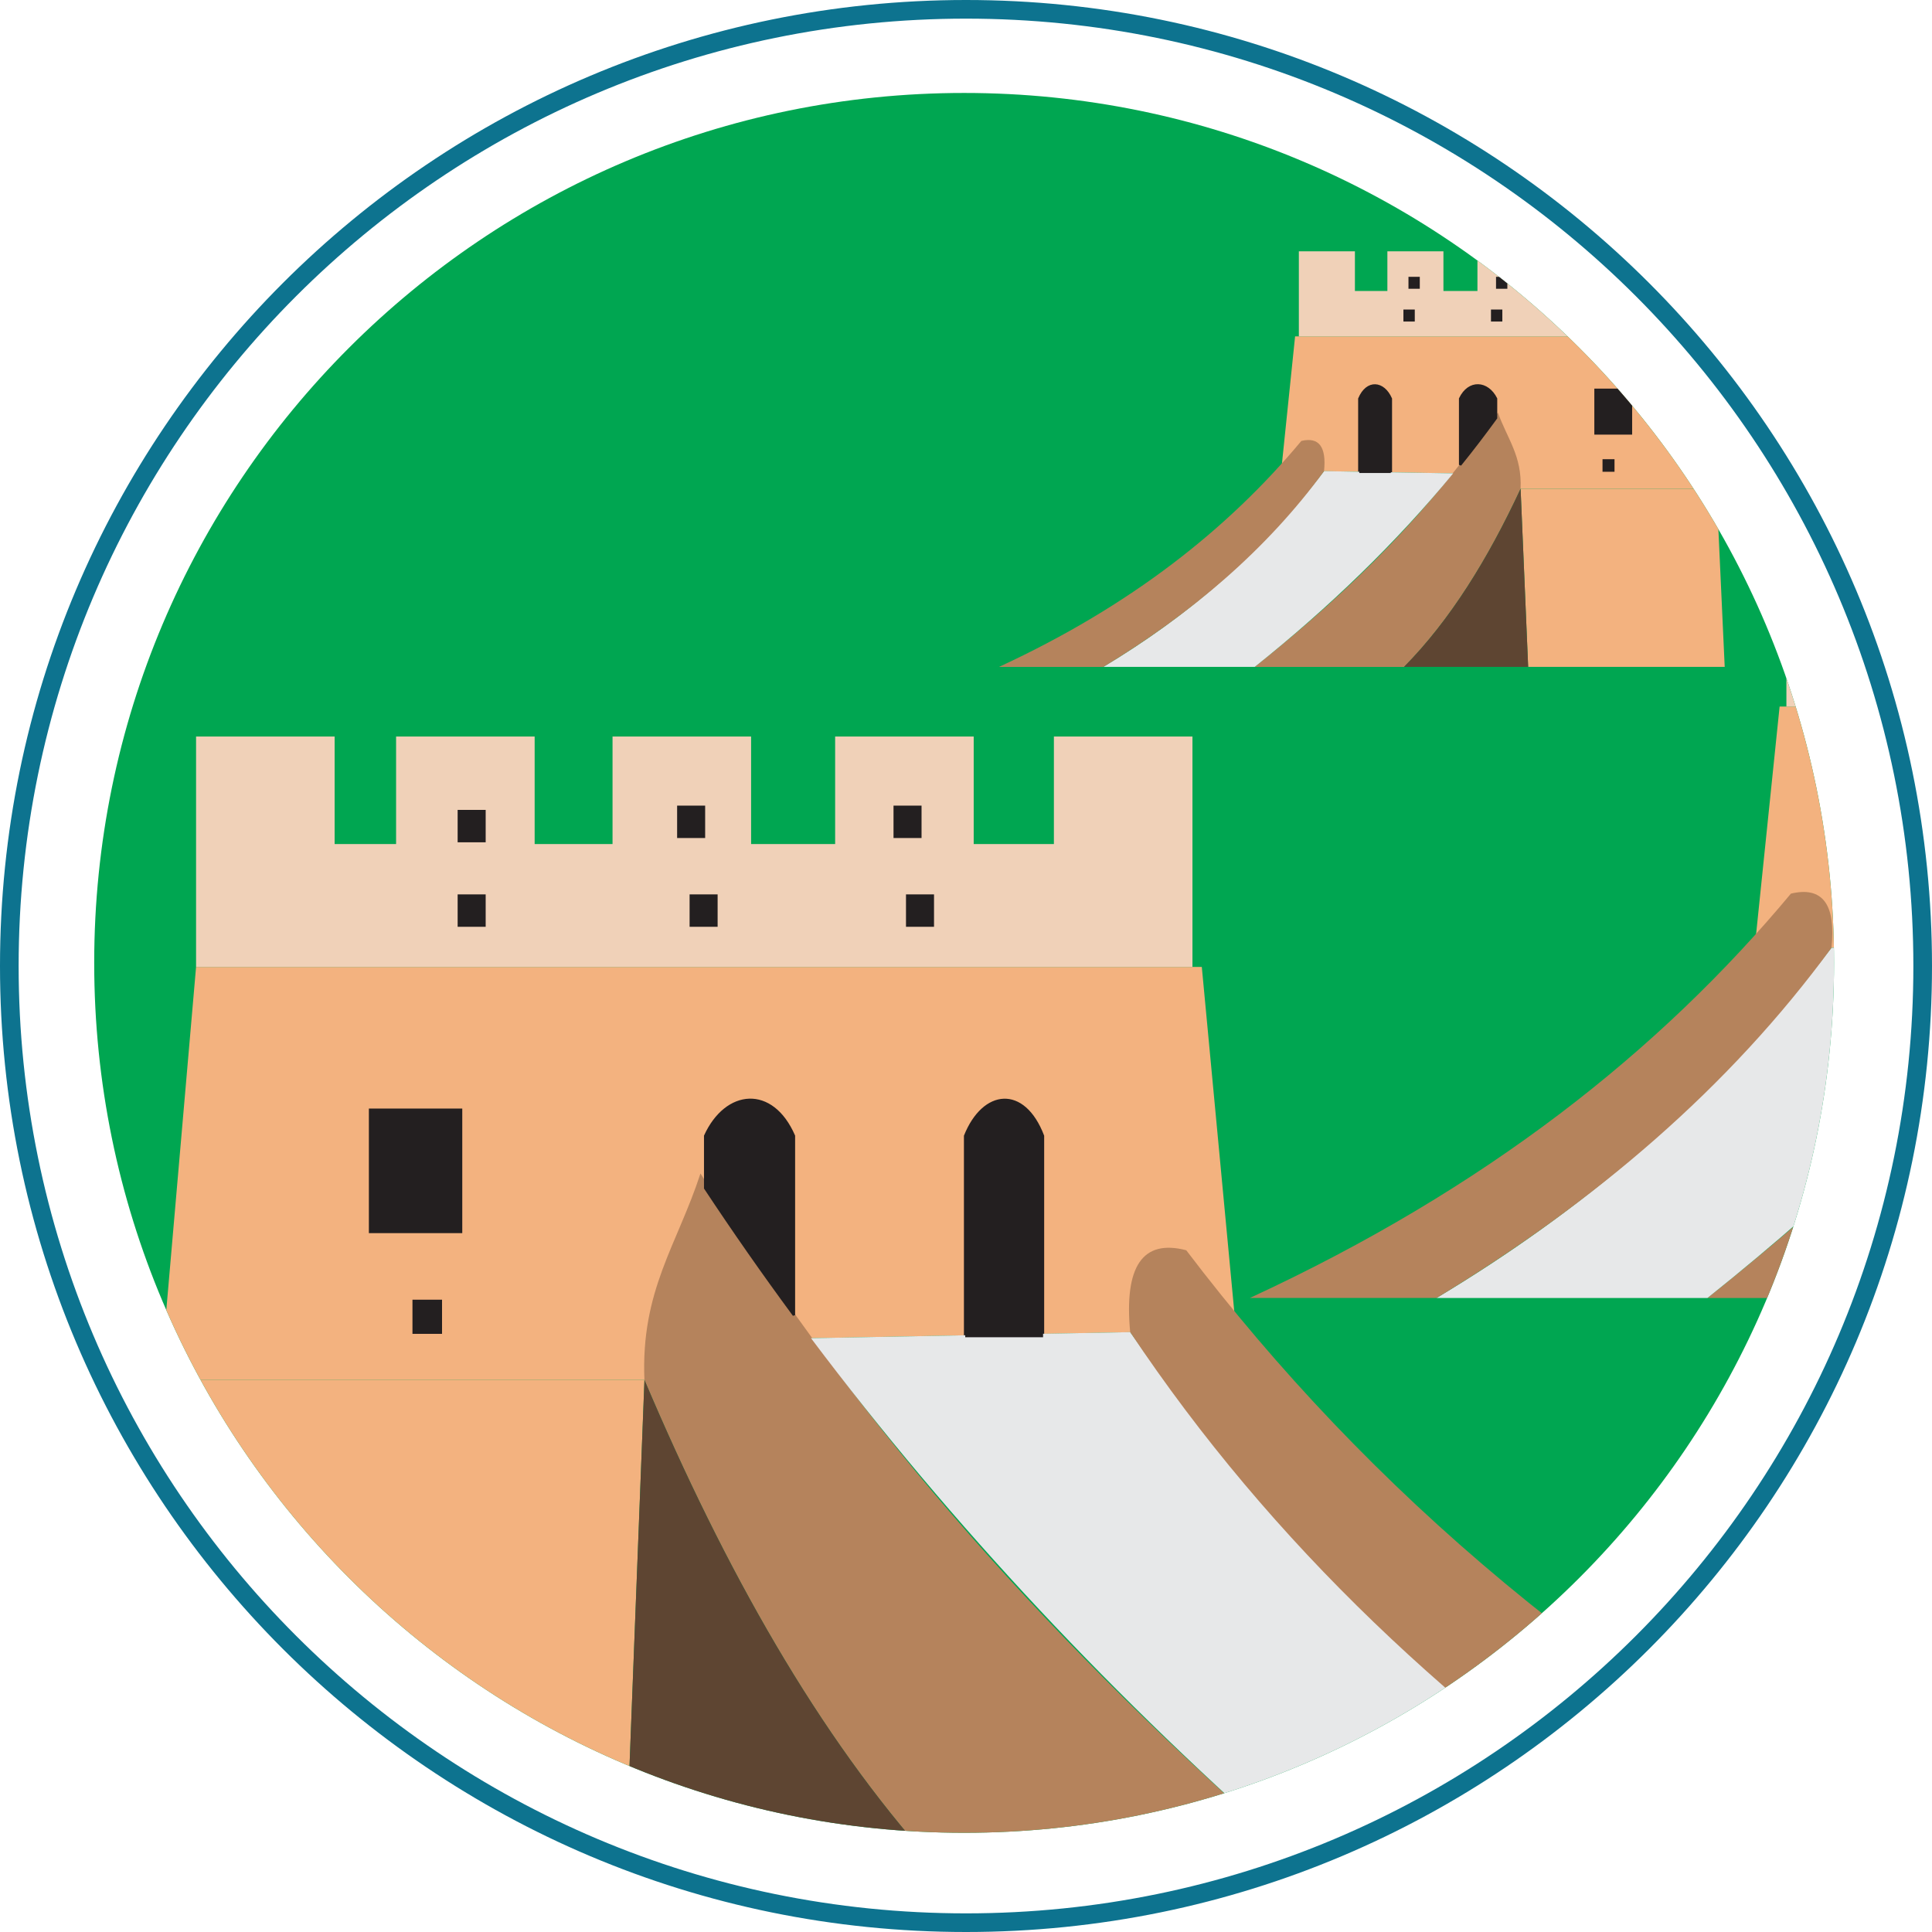 <?xml version="1.0" encoding="UTF-8"?><svg xmlns="http://www.w3.org/2000/svg" xmlns:xlink="http://www.w3.org/1999/xlink" viewBox="0 0 401.14 401.14"><defs><style>.e{fill:#b5835c;}.e,.f,.g,.h,.i,.j,.k{fill-rule:evenodd;}.l{clip-rule:evenodd;}.l,.g{fill:#00a651;}.f{fill:#e7e8e9;}.m{clip-path:url(#d);}.h{fill:#f3b27f;}.i{fill:#5e4532;}.j{stroke:#231f20;stroke-miterlimit:2.61;stroke-width:.5px;}.j,.n{fill:#231f20;}.o{fill:#0d738f;}.k{fill:#f0d1b8;}</style><clipPath id="d"><path class="l" d="M200.18,19.3c99.74,0,180.62,80.88,180.62,180.62s-80.88,180.62-180.62,180.62S19.56,299.65,19.56,199.92,100.44,19.3,200.18,19.3Z"/></clipPath></defs><g id="a"/><g id="b"><g id="c"><g><g><path class="g" d="M200.18,19.3c99.74,0,180.62,80.88,180.62,180.62s-80.88,180.62-180.62,180.62S19.56,299.65,19.56,199.92,100.44,19.3,200.18,19.3Z"/><g class="m"><g><g><polygon class="h" points="353.39 69.84 268.9 69.84 265.63 101.49 274.91 97.83 301.73 98.29 315.72 101.49 356.4 101.49 353.39 69.84"/><polygon class="h" points="315.72 101.49 356.4 101.49 358.1 138.46 317.29 138.46 315.72 101.49"/><polygon class="k" points="353.39 69.84 269.68 69.84 269.68 62.77 269.68 60.42 269.68 52.18 281.32 52.18 281.32 60.42 288.06 60.42 288.06 52.18 299.7 52.18 299.7 60.42 306.76 60.42 306.76 52.18 318.4 52.18 318.4 60.42 324.94 60.42 324.94 52.18 336.58 52.18 336.58 60.42 341.75 60.42 341.75 52.18 353.39 52.18 353.39 60.42 353.39 62.77 353.39 69.84"/><rect class="n" x="329.07" y="57.8" width="2.35" height="2.49"/><rect class="n" x="329.07" y="64.27" width="2.35" height="2.49"/><rect class="n" x="309.57" y="64.27" width="2.36" height="2.49"/><rect class="n" x="310.62" y="57.47" width="2.35" height="2.49"/><rect class="n" x="291.39" y="64.27" width="2.36" height="2.49"/><rect class="n" x="292.44" y="57.47" width="2.35" height="2.49"/><rect class="n" x="331.03" y="80.69" width="7.85" height="9.55"/><rect class="n" x="332.73" y="95.34" width="2.49" height="2.61"/><path class="e" d="M311.01,85.66c1.95,5.47,5.02,8.96,4.71,15.83-6.78,14.58-14.63,27.28-24.2,36.98h-31c21.05-16.8,36.42-32.52,50.49-52.8Z"/><path class="j" d="M288.78,98.22h-6.54v-15.43c1.61-3.84,5-3.51,6.54,0v15.43Z"/><path class="j" d="M310.62,86.79c-2.39,3.29-4.87,6.54-7.45,9.73v-13.74c1.83-3.84,5.69-3.51,7.45,0v4.01Z"/><path class="f" d="M288.78,98.06l12.95,.22c-11.82,14.35-25.6,27.72-41.2,40.18h-31.44c16.7-10,32.24-22.86,45.82-40.64l7.32,.13v.26h6.54v-.15Z"/><path class="e" d="M274.91,97.83c.52-5.06-1.05-7.15-4.71-6.28-15.21,18.25-35.37,34.24-62.78,46.92h21.67c18.38-11.12,33.96-24.43,45.82-40.64Z"/><path class="i" d="M317.29,138.46h-25.77c9.57-9.69,17.42-22.4,24.2-36.98l1.57,36.98Z"/></g><g><polygon class="h" points="40.71 200.76 249.53 200.76 257.61 286.52 234.66 276.6 168.39 277.85 133.81 286.52 33.27 286.52 40.71 200.76"/><polygon class="h" points="133.81 286.52 33.27 286.52 29.07 386.7 129.93 386.7 133.81 286.52"/><polygon class="k" points="40.71 200.76 247.59 200.76 247.59 181.62 247.59 175.25 247.59 152.92 218.82 152.92 218.82 175.25 202.17 175.25 202.17 152.92 173.4 152.92 173.4 175.25 155.95 175.25 155.95 152.92 127.18 152.92 127.18 175.25 111.01 175.25 111.01 152.92 82.24 152.92 82.24 175.25 69.48 175.25 69.48 152.92 40.71 152.92 40.71 175.25 40.71 181.62 40.71 200.76"/><rect class="n" x="95.02" y="168.16" width="5.82" height="6.73"/><rect class="n" x="95.02" y="185.7" width="5.82" height="6.73"/><rect class="n" x="143.18" y="185.7" width="5.82" height="6.73"/><rect class="n" x="140.59" y="167.27" width="5.82" height="6.73"/><rect class="n" x="188.11" y="185.7" width="5.82" height="6.73"/><rect class="n" x="185.52" y="167.27" width="5.82" height="6.73"/><rect class="n" x="76.59" y="230.17" width="19.39" height="25.87"/><rect class="n" x="85.64" y="269.86" width="6.14" height="7.09"/><path class="e" d="M145.44,243.64c-4.82,14.83-12.41,24.28-11.64,42.88,16.75,39.49,36.15,73.92,59.8,100.18h76.61c-52.02-45.52-90-88.1-124.78-143.06Z"/><path class="j" d="M200.39,277.66h16.16v-41.81c-3.98-10.42-12.35-9.51-16.16,0v41.81Z"/><path class="j" d="M146.42,246.7c5.9,8.92,12.04,17.71,18.42,26.36v-37.22c-4.53-10.42-14.07-9.51-18.42,0v10.86Z"/><path class="f" d="M200.39,277.24l-32,.61c29.21,38.88,63.26,75.1,101.83,108.85h77.7c-41.26-27.09-79.68-61.95-113.25-110.11l-18.1,.34v.72h-16.16v-.42Z"/><path class="e" d="M234.66,276.6c-1.29-13.7,2.58-19.37,11.64-17.01,37.58,49.46,87.41,92.77,155.17,127.12h-53.55c-45.44-30.14-83.95-66.2-113.25-110.11Z"/><path class="i" d="M129.93,386.7h63.68c-23.65-26.27-43.05-60.69-59.8-100.18l-3.88,100.18Z"/></g><g><polygon class="h" points="520.68 146.7 369.5 146.7 363.65 203.33 380.27 196.78 428.24 197.61 453.28 203.33 526.06 203.33 520.68 146.7"/><polygon class="k" points="520.68 146.7 370.91 146.7 370.91 134.06 370.91 129.85 370.91 115.1 391.73 115.1 391.73 129.85 403.79 129.85 403.79 115.1 424.61 115.1 424.61 129.85 437.25 129.85 437.25 115.1 458.08 115.1 458.08 129.85 469.78 129.85 469.78 115.1 490.61 115.1 490.61 129.85 499.85 129.85 499.85 115.1 520.68 115.1 520.68 129.85 520.68 134.06 520.68 146.7"/><path class="e" d="M444.86,175.02c3.49,9.79,8.98,16.03,8.42,28.32-12.13,26.08-26.17,48.82-43.3,66.16h-55.46c37.66-30.06,65.16-58.18,90.33-94.48Z"/><path class="j" d="M405.07,197.48h-11.7v-27.61c2.88-6.88,8.94-6.28,11.7,0v27.61Z"/><path class="f" d="M405.07,197.21l23.17,.4c-21.14,25.68-45.79,49.6-73.72,71.89h-56.25c29.87-17.89,57.69-40.91,81.99-72.71l13.11,.23v.47h11.7v-.27Z"/><path class="e" d="M380.27,196.78c.94-9.05-1.87-12.79-8.42-11.24-27.21,32.66-63.29,61.27-112.33,83.95h38.77c32.89-19.9,60.77-43.71,81.99-72.71Z"/></g></g></g></g><path class="o" d="M200.57,0c55.37,0,105.52,22.46,141.82,58.75,36.3,36.29,58.75,86.44,58.75,141.82s-22.45,105.52-58.75,141.82c-36.3,36.3-86.44,58.75-141.82,58.75s-105.52-22.46-141.82-58.75C22.46,306.09,0,255.95,0,200.57S22.46,95.05,58.75,58.75C95.05,22.46,145.2,0,200.57,0h0Zm139.08,61.49C304.06,25.9,254.88,3.87,200.57,3.87S97.09,25.9,61.49,61.49C25.9,97.09,3.87,146.26,3.87,200.57s22.02,103.49,57.62,139.08,84.77,57.62,139.08,57.62,103.49-22.02,139.08-57.62,57.62-84.77,57.62-139.08-22.02-103.48-57.62-139.08Z"/></g></g></g></svg>